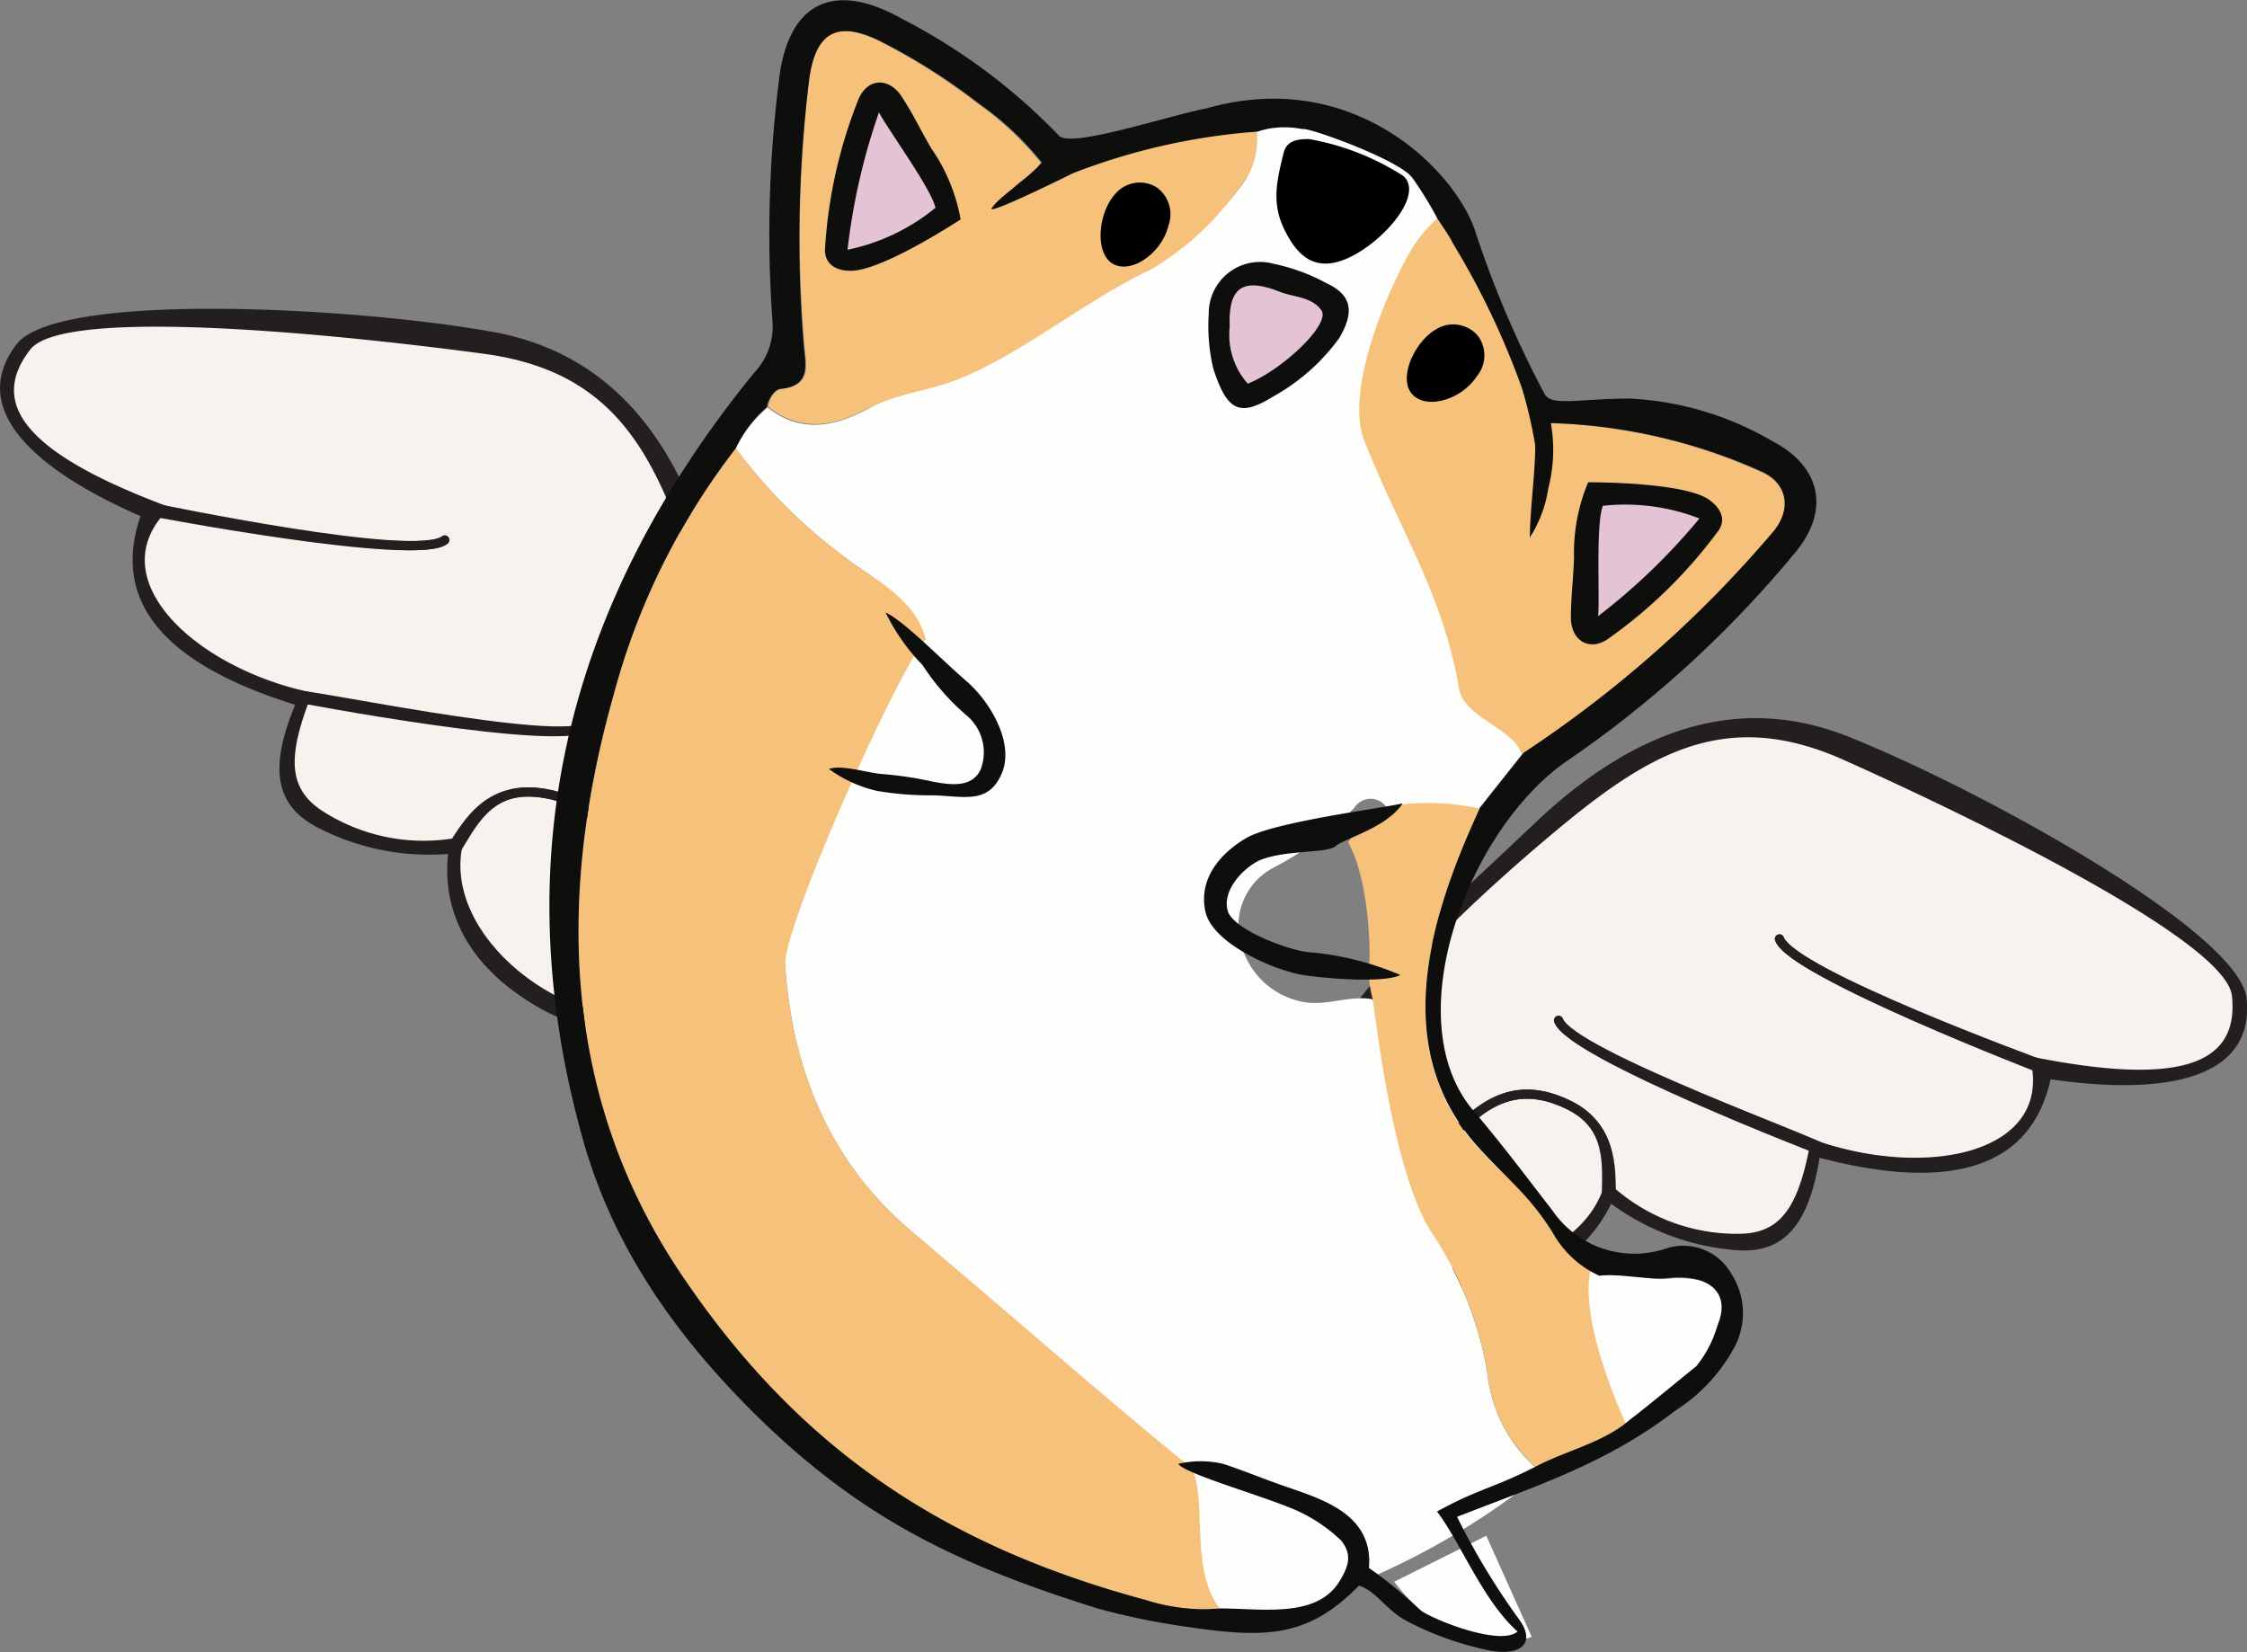 <svg xmlns="http://www.w3.org/2000/svg" viewBox="0 0 122.17 89.82"><rect x="0" y="0" width="122.17" height="89.82" fill="#808080" stroke="none"/><defs><style>.cls-1{fill:#231f20;}.cls-2{fill:#f7f2ed;}.cls-3,.cls-4{fill:none;stroke:#231f20;stroke-linecap:round;stroke-width:0.5px;}.cls-3{stroke-linejoin:bevel;}.cls-4{stroke-miterlimit:10;}.cls-5{fill:#fdfdfc;}.cls-6{fill:#f6c17a;}.cls-7{fill:#0e0e0d;}.cls-8{fill:#e4c3d5;}</style></defs><title>Corgi_F2</title><g id="Layer_2" data-name="Layer 2"><g id="Layer_1-2" data-name="Layer 1"><path class="cls-1" d="M83.55,44.66c5.6-5.28,11.24-6.88,16.94-4.61,7,2.78,21.3,10.6,21.66,14.25.44,4.58-4.86,5.23-10.66,4.38-1,4.56-5,6.24-12.56,4.27-.68,4.26-2.39,5.26-4.78,5a13.21,13.21,0,0,1-6.55-2.5c-1.7,3.46-5.1,4.72-9,4.47-2.2-.15-3.58-.79-5.8-3.7-1.82-2.39-1.76-5.34-.9-8.31C73,54.17,78,49.94,83.55,44.66Z"/><path class="cls-2" d="M84.05,45.63c5.28-4.46,9.53-7.3,16.2-4.31,6.35,2.84,20.77,9.75,21.1,12.82.42,3.87-3.06,4.9-11,3.29,1.44,5.31-5.71,6.75-11.88,4.48-.64,3.59-1.56,5.12-3.83,5.17a10.13,10.13,0,0,1-7.33-2.92c-.87,3.45-4.9,5-8.59,4.78-2.07-.12-3-.58-5-3-1.71-2-1.77-5-1-7.48C73.51,55.42,78.78,50.08,84.05,45.63Z"/><path class="cls-3" d="M111.11,58.16s-13.72-5.27-14.36-7.11"/><path class="cls-4" d="M87.6,65.15c0-1.67.09-4-2.47-5.15-3.24-1.49-5,.6-6.67,2.19"/><path class="cls-3" d="M111.1,57.91s-13.71-5-14.35-6.86"/><path class="cls-3" d="M99.1,62.59s-13.72-5.27-14.36-7.1"/><path class="cls-3" d="M99.1,62.47c.57-.07-13.72-5.15-14.36-7"/><path class="cls-4" d="M87.34,65.15c0-1.74.35-4-2.21-5.15-3.24-1.49-5,.6-6.67,2.19"/><path class="cls-1" d="M38.77,30.9c-2-7.44-5.92-11.77-12-12.86C19.4,16.71,3.12,15.81.9,18.72c-2.8,3.66,1.36,7,6.74,9.34-1.52,4.43.93,7.93,8.41,10.26-1.67,4-.74,5.73,1.43,6.78a13.23,13.23,0,0,0,6.88,1.33c-.39,3.83,1.83,6.7,5.3,8.55,1.94,1,3.46,1.22,6.88-.08,2.81-1.07,4.31-3.61,5.15-6.58C42.74,44.56,40.74,38.34,38.77,30.9Z"/><path class="cls-2" d="M37.83,31.45c-2.13-6.57-4.24-11.23-11.49-12.21C19.45,18.31,3.55,16.57,1.65,19c-2.39,3.06,0,5.77,7.61,8.59-4,3.75,1.29,8.75,7.72,10.07-1.34,3.39-1.37,5.17.53,6.42a10.16,10.16,0,0,0,7.77,1.38c-1.08,3.39,1.53,6.83,4.78,8.59,1.82,1,2.8,1.07,5.88.09,2.51-.81,4.12-3.29,4.83-5.81C41.62,45.33,40,38,37.83,31.45Z"/><path class="cls-3" d="M8.24,27.82s14.43,2.76,15.94,1.54"/><path class="cls-4" d="M24.52,46.16c.89-1.41,2-3.41,4.82-3.06,3.53.44,3.94,3.16,4.5,5.37"/><path class="cls-3" d="M8.37,27.61s14.3,3,15.81,1.75"/><path class="cls-3" d="M16.1,37.93S30.53,40.69,32,39.47"/><path class="cls-3" d="M16.17,37.82c-.45-.35,14.36,2.87,15.87,1.65"/><path class="cls-4" d="M24.74,46.3c.93-1.46,1.8-3.55,4.6-3.2,3.53.44,3.94,3.16,4.5,5.37"/><path class="cls-5" d="M49.62,67c-4.48-3.76-6.53-8.76-6.93-14.48A10.36,10.36,0,0,1,44,46.33c.49.49,3.62-7.59,3.85-10,.09-.88,2.65-1.84,1.76-2-.46-1.79-1.2-2.31-2.56-3.24A29.05,29.05,0,0,1,40,24.38a6.77,6.77,0,0,1,1.74-2.23c1.71,1.38,3.5,1.08,5.26.18,2.22-1.12,4-3,6.23-4q4.92-2.28,9.83-4.58a10.94,10.94,0,0,0,4.24-3.41,4.15,4.15,0,0,0,1-3.15c.82-.26,5-1.66,6.78,0,1,1,1.11,2,2.4,2.37.73.23.56,2,1.22,2.09.31,0-1,1.6-1.38,2.07S75.1,19,76.21,21.86c1.9,4.81,4,9.52,4.87,14.67A23.41,23.41,0,0,0,82.76,41c-.79,1-1.59,2-2.38,3a12.76,12.76,0,0,0-5-.12,1.05,1.05,0,0,0-1.76.06,17.53,17.53,0,0,1-4.27,3.18,3.55,3.55,0,0,0-1.89,4.13,4.29,4.29,0,0,0,3.48,3.24c1.25.2,2.45-.39,3.69-.16,1.85,3.49,1.05,9.43,3.23,12.74a19.46,19.46,0,0,1,3,7.54,8,8,0,0,0,3,5.49,40.15,40.15,0,0,1-10.29,6.07c-3.35,2.19-4.73,1.32-8,2-1.22.27-1.9-4.23-2.93-4.94-.37-.26.64-3.48.17-3.48C57.5,75.43,54.82,71.34,49.62,67Z"/><path class="cls-6" d="M50.34,34.77C49.88,33,48.41,32,47.05,31.09A29.05,29.05,0,0,1,40,24.38a37.8,37.8,0,0,0-6.63,13.38c-3.12,11.05-2.8,22,3.75,31.65C43.38,78.66,51.16,84,62.32,87a10.21,10.21,0,0,0,4,.45c-1.65-2.08-.67-6-1.53-7.62C59.51,75.53,54.82,71.34,49.62,67c-4.48-3.76-6.53-8.76-6.93-14.48C42.54,50.36,49.08,35.9,50.34,34.77Z"/><path class="cls-6" d="M42.51,21.14c1.63-.18,1.32-1.28,1.23-2.31A70.76,70.76,0,0,1,44,4.28c.32-2.53,1.48-3.18,3.77-2.06a33.45,33.45,0,0,1,5.4,3.42,16.52,16.52,0,0,1,3.41,3.2c-.51.81-.69.64-1.33,1.24a7.94,7.94,0,0,0-1,1.05c-.22.33,1.88-.83,2.19-1a30.38,30.38,0,0,1,11.89-3,4.15,4.15,0,0,1-1,3.15,15.58,15.58,0,0,1-4.75,4.37c-3.27,1.54-6.44,4.12-9.71,5.64-2.27,1.06-3.62.89-5.84,2-1.76.9-3.55,1.2-5.26-.18C41.81,21.66,42.17,21.17,42.51,21.14Z"/><path class="cls-6" d="M76.81,13.45a8,8,0,0,1,1.35-1.59c.29.46,1,.66,1.26,1.15,2.07,4.16,4.07,8.36,4.9,10a30,30,0,0,1,11.45,2.66c1.5.67,1.64,2.16.56,3.37A64,64,0,0,1,82.76,41c-.58-1.47-3.17-2-3.43-3.56-.87-5.15-3.27-8.69-5.16-13.5C73.05,21.06,75.7,15.25,76.81,13.45Z"/><path class="cls-6" d="M74.63,54.3c.12.6,1.05,9.43,3.23,12.74a19.46,19.46,0,0,1,3,7.54,8,8,0,0,0,3,5.49c1.53-.91,3.36-1.31,4.7-2.49a15,15,0,0,1-1.17-8.31,3.88,3.88,0,0,1-2.25-1.81c-1.26-2-3.07-3.18-4.68-4.93-4.81-5.21-3-12.08,0-18.56a12.76,12.76,0,0,0-5-.12A5.19,5.19,0,0,0,73.3,45.8c1.14,2.05,1.22,5.91,1.14,6.64A5.52,5.52,0,0,0,74.63,54.3Z"/><path class="cls-5" d="M90.62,69.53c2-.22,4,.53,3.22,2.42-.28.66-.63,2.08-1.17,2.52-1.16.92-3,2.21-4.2,3.11-1-2.22-2.49-6.11-2-8.53C87.7,68.92,89.44,69.66,90.62,69.53Z"/><path class="cls-5" d="M75.8,86c2.1,2.75,4.83,3.85,7.48,3L80.81,83.5Z"/><path class="cls-7" d="M65.72,17.06a2.79,2.79,0,0,1,3.52-2.72,10.53,10.53,0,0,1,2.87,1.05c1.42.66,1.53,1.59.7,3a11.08,11.08,0,0,1-3.59,3.17c-1.83,1.14-2.51.77-3.25-1.51A10,10,0,0,1,65.72,17.06Zm5.73-.29c-.63-.26-1.22-.53-1.82-.76-1.6-.6-2.26-.17-2.2,1.52A3,3,0,0,0,68.2,20,5.28,5.28,0,0,0,71.45,16.77Z"/><path class="cls-7" d="M72.62,46c.43-.39,2.79-1,3.64-2.32-1.06.26-7,1-8.51,1.89s-2.59,2.3-2.21,4,3.63,3.16,5.31,3.44c1.25.2,4.42.45,5.29,0a16.36,16.36,0,0,0-4.72-1.22c-1.14,0-4.38-1.23-4.67-2.27s.7-2.22,1.7-2.73C69.82,46.19,72.19,46.41,72.62,46Z"/><path class="cls-7" d="M50.15,36.15a10.94,10.94,0,0,1-2-2.85c1,.46,3,2.53,4.37,3.71s2.66,3.45,1.93,5.08-2,1.21-3.69,1.15A17,17,0,0,1,47.68,43a7.1,7.1,0,0,1-2.61-1.19c.67-.25,2.11.21,2.84.27a20.09,20.09,0,0,1,2.68.39c1.12.23,2.24.36,2.72-.61a2.62,2.62,0,0,0-.8-3A12.86,12.86,0,0,1,50.15,36.15Z"/><path class="cls-7" d="M92.92,27.17c.63.45,1,1.11.43,1.79a26.11,26.11,0,0,1-5.94,5.79c-1,.68-2,.08-2-1.18,0-1.09.14-2.18.17-3.27a9.88,9.88,0,0,1,.77-4.08C88.65,26.23,91.9,26.44,92.92,27.17Zm-5.43,2.72a9.39,9.39,0,0,0-.32,2.92,24,24,0,0,0,4.6-4.46C89.65,27.56,89.34,30.77,87.49,29.89Z"/><path class="cls-8" d="M67.84,20.86c1.86-.73,4.55-3.26,4-4s-1.52-.7-2.27-1c-2-.79-2.8-.24-2.71,1.91A4,4,0,0,0,67.84,20.86Z"/><path class="cls-8" d="M92.4,28.19a11.17,11.17,0,0,0-5.25-.69c-.4,1-.16,5-.26,6A33.93,33.93,0,0,0,92.4,28.19Z"/><path class="cls-7" d="M65.64,5.88c8.1-2.28,13.64,3.58,14.61,6.82A56.12,56.12,0,0,0,84,21.46c.44.63,1.76.22,4.62.21A17,17,0,0,1,96.39,24C99,25.37,99.5,27.73,97.64,30A59.9,59.9,0,0,1,85.26,41.33c-5.37,3.64-9.35,14-5.2,19C81.59,62.11,83,64,84.41,65.82a5.4,5.4,0,0,0,6.21,2.05,3,3,0,0,1,3.51,1.38,3.94,3.94,0,0,1,.17,4,9.36,9.36,0,0,1-3.22,3.45c-3.69,2.85-7.51,4.07-11.86,5.77A38.8,38.8,0,0,0,82.56,88c1,1.32.19,2.22-2.1,1.62a17,17,0,0,1-3.83-1.41c-1.31-.65-1.7-1.65-2.74-2-2.74,2.79-5,2.88-9.22,2.26a39.11,39.11,0,0,1-4.93-1c-7.61-2.37-12.83-4.88-18.45-10.35-4.39-4.29-7.86-9.12-9.55-15C27.3,46.49,30.93,32.64,41,20.27A3.63,3.63,0,0,0,42,17.48a66.69,66.69,0,0,1,.35-13.1C42.82.19,45.28-1.09,49,1a32.35,32.35,0,0,1,8.58,6.38C58.23,8.06,63.34,6.34,65.64,5.88ZM83.47,24.21a25,25,0,0,0-.71-3.07A43,43,0,0,0,79,13.24c-.24-.48-.57-.92-.86-1.38a20.14,20.14,0,0,0-1.32-2.15c-.64-1-5.78-2.83-6-2.69a5,5,0,0,0-2.51.14,34.51,34.51,0,0,0-10,2.27c-.31.16-4.67,2.31-4.39,1.89.38-.6,1.8-1.47,2.73-2.48a16.52,16.52,0,0,0-3.41-3.2,33.45,33.45,0,0,0-5.4-3.42C45.52,1.1,44.36,1.75,44,4.28a70.76,70.76,0,0,0-.3,14.55c.09,1,.4,2.13-1.23,2.31-.34,0-.7.52-.78,1A6.77,6.77,0,0,0,40,24.38a37.8,37.8,0,0,0-6.63,13.38c-3.12,11.05-2.8,22,3.75,31.65C43.38,78.66,51.16,84,62.32,87a10.21,10.21,0,0,0,4,.45c2.27,0,5.25.55,6.5-1.46.54-.88.69-1.49.1-2.23a8.63,8.63,0,0,0-3-1.87c-1.82-.72-5.51-1.79-5.86-2.3a5.34,5.34,0,0,1,2.44,0c1,.32,2,.74,3.19,1.16,2,.71,5,1.48,4.74,4.5a23.79,23.79,0,0,1,2.82,2.32c.92.6,4.34,1.92,5.26,1.14-1.9-1.7-3.11-4.87-4.38-6.53,2.36-1.29,3.08-1.26,5.46-2.49,1.59-.82,3.65-1.29,5-2.48,1.18-.9,2.48-2,3.64-2.93a6.25,6.25,0,0,0,1.15-2.22c.8-1.89-.64-2.8-2.66-2.58-1.18.13-2.59-.25-3.77-.12a5.51,5.51,0,0,1-2.54-2.36c-1.26-2-2.33-2.77-3.94-4.52-4.81-5.21-3-12.08,0-18.56.79-1,1.59-2,2.38-3A64,64,0,0,0,96.33,29c1.08-1.21.94-2.7-.56-3.37A30,30,0,0,0,84.32,23a8.41,8.41,0,0,1-.14,3.56,6.82,6.82,0,0,1-1,2.66C83.18,27.77,83.48,25.63,83.47,24.21Z"/><path class="cls-7" d="M46.2,14.72c-.77,0-1.42-.4-1.34-1.26a26.2,26.2,0,0,1,1.83-8.1c.51-1.13,1.65-1.16,2.34-.1s1.06,1.9,1.62,2.83a9.8,9.8,0,0,1,1.58,3.84C50.29,13.18,47.45,14.78,46.2,14.72Zm3.07-5.24A9.28,9.28,0,0,0,48,6.85a24.26,24.26,0,0,0-1.43,6.25C48.73,12.61,47.24,9.75,49.27,9.48Z"/><path class="cls-8" d="M46.08,13.58a11.08,11.08,0,0,0,4.78-2.28c-.2-1-2.57-4.24-3.07-5.19A34.47,34.47,0,0,0,46.08,13.58Z"/><path d="M76.29,9.56a14,14,0,0,0-5.12-2c-.71,0-1.22.12-1.38.76-.42,1.66-.64,2.82.08,4.24s1.73,2.38,3.73,1.32C75.44,12.89,77.4,10.52,76.29,9.56Z"/><path d="M76.78,21.43c-.77-.85.1-2.82,1.29-3.52a1.76,1.76,0,0,1,2.3.37,1.78,1.78,0,0,1-.07,2.17C79.46,21.75,77.54,22.29,76.78,21.43Z"/><path d="M60.52,14.35c-1-.56-.83-2.7.07-3.75a1.75,1.75,0,0,1,2.29-.42,1.8,1.8,0,0,1,.65,2.08C63.17,13.76,61.52,14.91,60.52,14.35Z"/></g></g></svg>